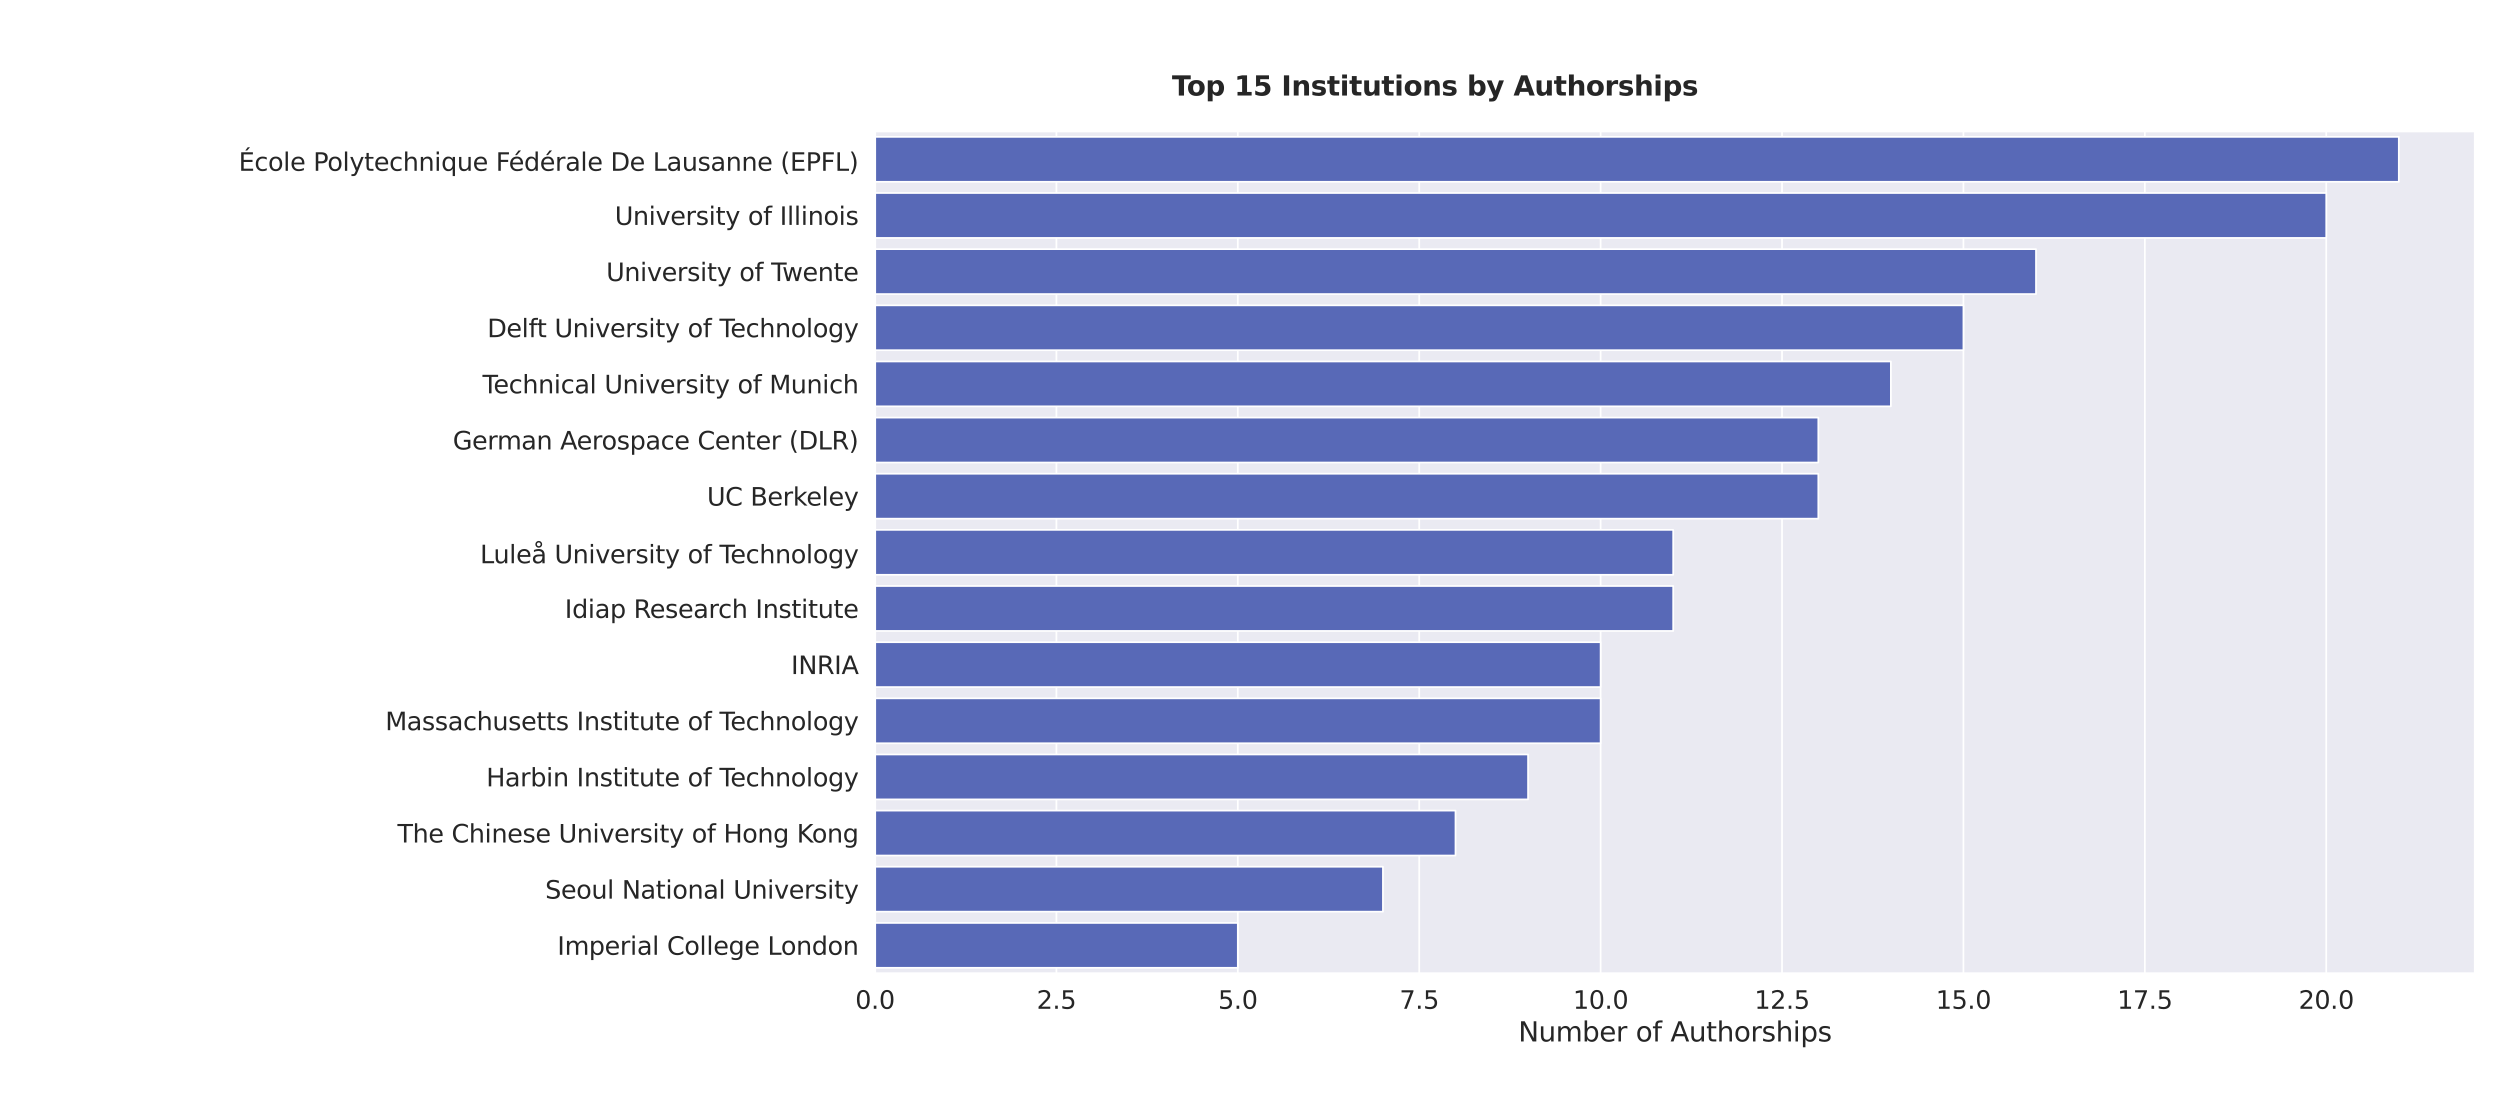 <?xml version="1.0" encoding="utf-8" standalone="no"?>
<!DOCTYPE svg PUBLIC "-//W3C//DTD SVG 1.1//EN"
  "http://www.w3.org/Graphics/SVG/1.1/DTD/svg11.dtd">
<svg xmlns:xlink="http://www.w3.org/1999/xlink" width="1440pt" height="630pt" viewBox="0 0 1440 630" xmlns="http://www.w3.org/2000/svg" version="1.1">
 <defs>
  <style type="text/css">*{stroke-linejoin: round; stroke-linecap: butt}</style>
 </defs>
 <g id="figure_1">
  <g id="patch_1">
   <path d="M 0 630 
L 1440 630 
L 1440 0 
L 0 0 
z
" style="fill: #ffffff"/>
  </g>
  <g id="axes_1">
   <g id="patch_2">
    <path d="M 504 560.7 
L 1425.6 560.7 
L 1425.6 75.6 
L 504 75.6 
z
" style="fill: #eaeaf2"/>
   </g>
   <g id="matplotlib.axis_1">
    <g id="xtick_1">
     <g id="line2d_1">
      <path d="M 504 560.7 
L 504 75.6 
" clip-path="url(#pcb05a54770)" style="fill: none; stroke: #ffffff; stroke-linecap: round"/>
     </g>
     <g id="text_1">
      <!-- 0.0 -->
      <g style="fill: #262626" transform="translate(492.629 581.066) scale(0.143 -0.143)">
       <defs>
        <path id="DejaVuSans-30" d="M 2034 4250 
Q 1547 4250 1301 3770 
Q 1056 3291 1056 2328 
Q 1056 1369 1301 889 
Q 1547 409 2034 409 
Q 2525 409 2770 889 
Q 3016 1369 3016 2328 
Q 3016 3291 2770 3770 
Q 2525 4250 2034 4250 
z
M 2034 4750 
Q 2819 4750 3233 4129 
Q 3647 3509 3647 2328 
Q 3647 1150 3233 529 
Q 2819 -91 2034 -91 
Q 1250 -91 836 529 
Q 422 1150 422 2328 
Q 422 3509 836 4129 
Q 1250 4750 2034 4750 
z
" transform="scale(0.016)"/>
        <path id="DejaVuSans-2e" d="M 684 794 
L 1344 794 
L 1344 0 
L 684 0 
L 684 794 
z
" transform="scale(0.016)"/>
       </defs>
       <use xlink:href="#DejaVuSans-30"/>
       <use xlink:href="#DejaVuSans-2e" x="63.623"/>
       <use xlink:href="#DejaVuSans-30" x="95.41"/>
      </g>
     </g>
    </g>
    <g id="xtick_2">
     <g id="line2d_2">
      <path d="M 608.49 560.7 
L 608.49 75.6 
" clip-path="url(#pcb05a54770)" style="fill: none; stroke: #ffffff; stroke-linecap: round"/>
     </g>
     <g id="text_2">
      <!-- 2.5 -->
      <g style="fill: #262626" transform="translate(597.119 581.066) scale(0.143 -0.143)">
       <defs>
        <path id="DejaVuSans-32" d="M 1228 531 
L 3431 531 
L 3431 0 
L 469 0 
L 469 531 
Q 828 903 1448 1529 
Q 2069 2156 2228 2338 
Q 2531 2678 2651 2914 
Q 2772 3150 2772 3378 
Q 2772 3750 2511 3984 
Q 2250 4219 1831 4219 
Q 1534 4219 1204 4116 
Q 875 4013 500 3803 
L 500 4441 
Q 881 4594 1212 4672 
Q 1544 4750 1819 4750 
Q 2544 4750 2975 4387 
Q 3406 4025 3406 3419 
Q 3406 3131 3298 2873 
Q 3191 2616 2906 2266 
Q 2828 2175 2409 1742 
Q 1991 1309 1228 531 
z
" transform="scale(0.016)"/>
        <path id="DejaVuSans-35" d="M 691 4666 
L 3169 4666 
L 3169 4134 
L 1269 4134 
L 1269 2991 
Q 1406 3038 1543 3061 
Q 1681 3084 1819 3084 
Q 2600 3084 3056 2656 
Q 3513 2228 3513 1497 
Q 3513 744 3044 326 
Q 2575 -91 1722 -91 
Q 1428 -91 1123 -41 
Q 819 9 494 109 
L 494 744 
Q 775 591 1075 516 
Q 1375 441 1709 441 
Q 2250 441 2565 725 
Q 2881 1009 2881 1497 
Q 2881 1984 2565 2268 
Q 2250 2553 1709 2553 
Q 1456 2553 1204 2497 
Q 953 2441 691 2322 
L 691 4666 
z
" transform="scale(0.016)"/>
       </defs>
       <use xlink:href="#DejaVuSans-32"/>
       <use xlink:href="#DejaVuSans-2e" x="63.623"/>
       <use xlink:href="#DejaVuSans-35" x="95.41"/>
      </g>
     </g>
    </g>
    <g id="xtick_3">
     <g id="line2d_3">
      <path d="M 712.98 560.7 
L 712.98 75.6 
" clip-path="url(#pcb05a54770)" style="fill: none; stroke: #ffffff; stroke-linecap: round"/>
     </g>
     <g id="text_3">
      <!-- 5.0 -->
      <g style="fill: #262626" transform="translate(701.609 581.066) scale(0.143 -0.143)">
       <use xlink:href="#DejaVuSans-35"/>
       <use xlink:href="#DejaVuSans-2e" x="63.623"/>
       <use xlink:href="#DejaVuSans-30" x="95.41"/>
      </g>
     </g>
    </g>
    <g id="xtick_4">
     <g id="line2d_4">
      <path d="M 817.469 560.7 
L 817.469 75.6 
" clip-path="url(#pcb05a54770)" style="fill: none; stroke: #ffffff; stroke-linecap: round"/>
     </g>
     <g id="text_4">
      <!-- 7.5 -->
      <g style="fill: #262626" transform="translate(806.099 581.066) scale(0.143 -0.143)">
       <defs>
        <path id="DejaVuSans-37" d="M 525 4666 
L 3525 4666 
L 3525 4397 
L 1831 0 
L 1172 0 
L 2766 4134 
L 525 4134 
L 525 4666 
z
" transform="scale(0.016)"/>
       </defs>
       <use xlink:href="#DejaVuSans-37"/>
       <use xlink:href="#DejaVuSans-2e" x="63.623"/>
       <use xlink:href="#DejaVuSans-35" x="95.41"/>
      </g>
     </g>
    </g>
    <g id="xtick_5">
     <g id="line2d_5">
      <path d="M 921.959 560.7 
L 921.959 75.6 
" clip-path="url(#pcb05a54770)" style="fill: none; stroke: #ffffff; stroke-linecap: round"/>
     </g>
     <g id="text_5">
      <!-- 10.0 -->
      <g style="fill: #262626" transform="translate(906.039 581.066) scale(0.143 -0.143)">
       <defs>
        <path id="DejaVuSans-31" d="M 794 531 
L 1825 531 
L 1825 4091 
L 703 3866 
L 703 4441 
L 1819 4666 
L 2450 4666 
L 2450 531 
L 3481 531 
L 3481 0 
L 794 0 
L 794 531 
z
" transform="scale(0.016)"/>
       </defs>
       <use xlink:href="#DejaVuSans-31"/>
       <use xlink:href="#DejaVuSans-30" x="63.623"/>
       <use xlink:href="#DejaVuSans-2e" x="127.246"/>
       <use xlink:href="#DejaVuSans-30" x="159.033"/>
      </g>
     </g>
    </g>
    <g id="xtick_6">
     <g id="line2d_6">
      <path d="M 1026.449 560.7 
L 1026.449 75.6 
" clip-path="url(#pcb05a54770)" style="fill: none; stroke: #ffffff; stroke-linecap: round"/>
     </g>
     <g id="text_6">
      <!-- 12.5 -->
      <g style="fill: #262626" transform="translate(1010.529 581.066) scale(0.143 -0.143)">
       <use xlink:href="#DejaVuSans-31"/>
       <use xlink:href="#DejaVuSans-32" x="63.623"/>
       <use xlink:href="#DejaVuSans-2e" x="127.246"/>
       <use xlink:href="#DejaVuSans-35" x="159.033"/>
      </g>
     </g>
    </g>
    <g id="xtick_7">
     <g id="line2d_7">
      <path d="M 1130.939 560.7 
L 1130.939 75.6 
" clip-path="url(#pcb05a54770)" style="fill: none; stroke: #ffffff; stroke-linecap: round"/>
     </g>
     <g id="text_7">
      <!-- 15.0 -->
      <g style="fill: #262626" transform="translate(1115.019 581.066) scale(0.143 -0.143)">
       <use xlink:href="#DejaVuSans-31"/>
       <use xlink:href="#DejaVuSans-35" x="63.623"/>
       <use xlink:href="#DejaVuSans-2e" x="127.246"/>
       <use xlink:href="#DejaVuSans-30" x="159.033"/>
      </g>
     </g>
    </g>
    <g id="xtick_8">
     <g id="line2d_8">
      <path d="M 1235.429 560.7 
L 1235.429 75.6 
" clip-path="url(#pcb05a54770)" style="fill: none; stroke: #ffffff; stroke-linecap: round"/>
     </g>
     <g id="text_8">
      <!-- 17.5 -->
      <g style="fill: #262626" transform="translate(1219.509 581.066) scale(0.143 -0.143)">
       <use xlink:href="#DejaVuSans-31"/>
       <use xlink:href="#DejaVuSans-37" x="63.623"/>
       <use xlink:href="#DejaVuSans-2e" x="127.246"/>
       <use xlink:href="#DejaVuSans-35" x="159.033"/>
      </g>
     </g>
    </g>
    <g id="xtick_9">
     <g id="line2d_9">
      <path d="M 1339.918 560.7 
L 1339.918 75.6 
" clip-path="url(#pcb05a54770)" style="fill: none; stroke: #ffffff; stroke-linecap: round"/>
     </g>
     <g id="text_9">
      <!-- 20.0 -->
      <g style="fill: #262626" transform="translate(1323.998 581.066) scale(0.143 -0.143)">
       <use xlink:href="#DejaVuSans-32"/>
       <use xlink:href="#DejaVuSans-30" x="63.623"/>
       <use xlink:href="#DejaVuSans-2e" x="127.246"/>
       <use xlink:href="#DejaVuSans-30" x="159.033"/>
      </g>
     </g>
    </g>
    <g id="text_10">
     <!-- Number of Authorships -->
     <g style="fill: #262626" transform="translate(874.542 599.893) scale(0.156 -0.156)">
      <defs>
       <path id="DejaVuSans-4e" d="M 628 4666 
L 1478 4666 
L 3547 763 
L 3547 4666 
L 4159 4666 
L 4159 0 
L 3309 0 
L 1241 3903 
L 1241 0 
L 628 0 
L 628 4666 
z
" transform="scale(0.016)"/>
       <path id="DejaVuSans-75" d="M 544 1381 
L 544 3500 
L 1119 3500 
L 1119 1403 
Q 1119 906 1312 657 
Q 1506 409 1894 409 
Q 2359 409 2629 706 
Q 2900 1003 2900 1516 
L 2900 3500 
L 3475 3500 
L 3475 0 
L 2900 0 
L 2900 538 
Q 2691 219 2414 64 
Q 2138 -91 1772 -91 
Q 1169 -91 856 284 
Q 544 659 544 1381 
z
M 1991 3584 
L 1991 3584 
z
" transform="scale(0.016)"/>
       <path id="DejaVuSans-6d" d="M 3328 2828 
Q 3544 3216 3844 3400 
Q 4144 3584 4550 3584 
Q 5097 3584 5394 3201 
Q 5691 2819 5691 2113 
L 5691 0 
L 5113 0 
L 5113 2094 
Q 5113 2597 4934 2840 
Q 4756 3084 4391 3084 
Q 3944 3084 3684 2787 
Q 3425 2491 3425 1978 
L 3425 0 
L 2847 0 
L 2847 2094 
Q 2847 2600 2669 2842 
Q 2491 3084 2119 3084 
Q 1678 3084 1418 2786 
Q 1159 2488 1159 1978 
L 1159 0 
L 581 0 
L 581 3500 
L 1159 3500 
L 1159 2956 
Q 1356 3278 1631 3431 
Q 1906 3584 2284 3584 
Q 2666 3584 2933 3390 
Q 3200 3197 3328 2828 
z
" transform="scale(0.016)"/>
       <path id="DejaVuSans-62" d="M 3116 1747 
Q 3116 2381 2855 2742 
Q 2594 3103 2138 3103 
Q 1681 3103 1420 2742 
Q 1159 2381 1159 1747 
Q 1159 1113 1420 752 
Q 1681 391 2138 391 
Q 2594 391 2855 752 
Q 3116 1113 3116 1747 
z
M 1159 2969 
Q 1341 3281 1617 3432 
Q 1894 3584 2278 3584 
Q 2916 3584 3314 3078 
Q 3713 2572 3713 1747 
Q 3713 922 3314 415 
Q 2916 -91 2278 -91 
Q 1894 -91 1617 61 
Q 1341 213 1159 525 
L 1159 0 
L 581 0 
L 581 4863 
L 1159 4863 
L 1159 2969 
z
" transform="scale(0.016)"/>
       <path id="DejaVuSans-65" d="M 3597 1894 
L 3597 1613 
L 953 1613 
Q 991 1019 1311 708 
Q 1631 397 2203 397 
Q 2534 397 2845 478 
Q 3156 559 3463 722 
L 3463 178 
Q 3153 47 2828 -22 
Q 2503 -91 2169 -91 
Q 1331 -91 842 396 
Q 353 884 353 1716 
Q 353 2575 817 3079 
Q 1281 3584 2069 3584 
Q 2775 3584 3186 3129 
Q 3597 2675 3597 1894 
z
M 3022 2063 
Q 3016 2534 2758 2815 
Q 2500 3097 2075 3097 
Q 1594 3097 1305 2825 
Q 1016 2553 972 2059 
L 3022 2063 
z
" transform="scale(0.016)"/>
       <path id="DejaVuSans-72" d="M 2631 2963 
Q 2534 3019 2420 3045 
Q 2306 3072 2169 3072 
Q 1681 3072 1420 2755 
Q 1159 2438 1159 1844 
L 1159 0 
L 581 0 
L 581 3500 
L 1159 3500 
L 1159 2956 
Q 1341 3275 1631 3429 
Q 1922 3584 2338 3584 
Q 2397 3584 2469 3576 
Q 2541 3569 2628 3553 
L 2631 2963 
z
" transform="scale(0.016)"/>
       <path id="DejaVuSans-20" transform="scale(0.016)"/>
       <path id="DejaVuSans-6f" d="M 1959 3097 
Q 1497 3097 1228 2736 
Q 959 2375 959 1747 
Q 959 1119 1226 758 
Q 1494 397 1959 397 
Q 2419 397 2687 759 
Q 2956 1122 2956 1747 
Q 2956 2369 2687 2733 
Q 2419 3097 1959 3097 
z
M 1959 3584 
Q 2709 3584 3137 3096 
Q 3566 2609 3566 1747 
Q 3566 888 3137 398 
Q 2709 -91 1959 -91 
Q 1206 -91 779 398 
Q 353 888 353 1747 
Q 353 2609 779 3096 
Q 1206 3584 1959 3584 
z
" transform="scale(0.016)"/>
       <path id="DejaVuSans-66" d="M 2375 4863 
L 2375 4384 
L 1825 4384 
Q 1516 4384 1395 4259 
Q 1275 4134 1275 3809 
L 1275 3500 
L 2222 3500 
L 2222 3053 
L 1275 3053 
L 1275 0 
L 697 0 
L 697 3053 
L 147 3053 
L 147 3500 
L 697 3500 
L 697 3744 
Q 697 4328 969 4595 
Q 1241 4863 1831 4863 
L 2375 4863 
z
" transform="scale(0.016)"/>
       <path id="DejaVuSans-41" d="M 2188 4044 
L 1331 1722 
L 3047 1722 
L 2188 4044 
z
M 1831 4666 
L 2547 4666 
L 4325 0 
L 3669 0 
L 3244 1197 
L 1141 1197 
L 716 0 
L 50 0 
L 1831 4666 
z
" transform="scale(0.016)"/>
       <path id="DejaVuSans-74" d="M 1172 4494 
L 1172 3500 
L 2356 3500 
L 2356 3053 
L 1172 3053 
L 1172 1153 
Q 1172 725 1289 603 
Q 1406 481 1766 481 
L 2356 481 
L 2356 0 
L 1766 0 
Q 1100 0 847 248 
Q 594 497 594 1153 
L 594 3053 
L 172 3053 
L 172 3500 
L 594 3500 
L 594 4494 
L 1172 4494 
z
" transform="scale(0.016)"/>
       <path id="DejaVuSans-68" d="M 3513 2113 
L 3513 0 
L 2938 0 
L 2938 2094 
Q 2938 2591 2744 2837 
Q 2550 3084 2163 3084 
Q 1697 3084 1428 2787 
Q 1159 2491 1159 1978 
L 1159 0 
L 581 0 
L 581 4863 
L 1159 4863 
L 1159 2956 
Q 1366 3272 1645 3428 
Q 1925 3584 2291 3584 
Q 2894 3584 3203 3211 
Q 3513 2838 3513 2113 
z
" transform="scale(0.016)"/>
       <path id="DejaVuSans-73" d="M 2834 3397 
L 2834 2853 
Q 2591 2978 2328 3040 
Q 2066 3103 1784 3103 
Q 1356 3103 1142 2972 
Q 928 2841 928 2578 
Q 928 2378 1081 2264 
Q 1234 2150 1697 2047 
L 1894 2003 
Q 2506 1872 2764 1633 
Q 3022 1394 3022 966 
Q 3022 478 2636 193 
Q 2250 -91 1575 -91 
Q 1294 -91 989 -36 
Q 684 19 347 128 
L 347 722 
Q 666 556 975 473 
Q 1284 391 1588 391 
Q 1994 391 2212 530 
Q 2431 669 2431 922 
Q 2431 1156 2273 1281 
Q 2116 1406 1581 1522 
L 1381 1569 
Q 847 1681 609 1914 
Q 372 2147 372 2553 
Q 372 3047 722 3315 
Q 1072 3584 1716 3584 
Q 2034 3584 2315 3537 
Q 2597 3491 2834 3397 
z
" transform="scale(0.016)"/>
       <path id="DejaVuSans-69" d="M 603 3500 
L 1178 3500 
L 1178 0 
L 603 0 
L 603 3500 
z
M 603 4863 
L 1178 4863 
L 1178 4134 
L 603 4134 
L 603 4863 
z
" transform="scale(0.016)"/>
       <path id="DejaVuSans-70" d="M 1159 525 
L 1159 -1331 
L 581 -1331 
L 581 3500 
L 1159 3500 
L 1159 2969 
Q 1341 3281 1617 3432 
Q 1894 3584 2278 3584 
Q 2916 3584 3314 3078 
Q 3713 2572 3713 1747 
Q 3713 922 3314 415 
Q 2916 -91 2278 -91 
Q 1894 -91 1617 61 
Q 1341 213 1159 525 
z
M 3116 1747 
Q 3116 2381 2855 2742 
Q 2594 3103 2138 3103 
Q 1681 3103 1420 2742 
Q 1159 2381 1159 1747 
Q 1159 1113 1420 752 
Q 1681 391 2138 391 
Q 2594 391 2855 752 
Q 3116 1113 3116 1747 
z
" transform="scale(0.016)"/>
      </defs>
      <use xlink:href="#DejaVuSans-4e"/>
      <use xlink:href="#DejaVuSans-75" x="74.805"/>
      <use xlink:href="#DejaVuSans-6d" x="138.184"/>
      <use xlink:href="#DejaVuSans-62" x="235.596"/>
      <use xlink:href="#DejaVuSans-65" x="299.072"/>
      <use xlink:href="#DejaVuSans-72" x="360.596"/>
      <use xlink:href="#DejaVuSans-20" x="401.709"/>
      <use xlink:href="#DejaVuSans-6f" x="433.496"/>
      <use xlink:href="#DejaVuSans-66" x="494.678"/>
      <use xlink:href="#DejaVuSans-20" x="529.883"/>
      <use xlink:href="#DejaVuSans-41" x="561.67"/>
      <use xlink:href="#DejaVuSans-75" x="630.078"/>
      <use xlink:href="#DejaVuSans-74" x="693.457"/>
      <use xlink:href="#DejaVuSans-68" x="732.666"/>
      <use xlink:href="#DejaVuSans-6f" x="796.045"/>
      <use xlink:href="#DejaVuSans-72" x="857.227"/>
      <use xlink:href="#DejaVuSans-73" x="898.34"/>
      <use xlink:href="#DejaVuSans-68" x="950.439"/>
      <use xlink:href="#DejaVuSans-69" x="1013.818"/>
      <use xlink:href="#DejaVuSans-70" x="1041.602"/>
      <use xlink:href="#DejaVuSans-73" x="1105.078"/>
     </g>
    </g>
   </g>
   <g id="matplotlib.axis_2">
    <g id="ytick_1">
     <g id="text_11">
      <!-- École Polytechnique Fédérale De Lausanne (EPFL) -->
      <g style="fill: #262626" transform="translate(137.483 98.385) scale(0.143 -0.143)">
       <defs>
        <path id="DejaVuSans-c9" d="M 628 4666 
L 3578 4666 
L 3578 4134 
L 1259 4134 
L 1259 2753 
L 3481 2753 
L 3481 2222 
L 1259 2222 
L 1259 531 
L 3634 531 
L 3634 0 
L 628 0 
L 628 4666 
z
M 2268 5921 
L 2846 5921 
L 2134 5096 
L 1655 5096 
L 2268 5921 
z
" transform="scale(0.016)"/>
        <path id="DejaVuSans-63" d="M 3122 3366 
L 3122 2828 
Q 2878 2963 2633 3030 
Q 2388 3097 2138 3097 
Q 1578 3097 1268 2742 
Q 959 2388 959 1747 
Q 959 1106 1268 751 
Q 1578 397 2138 397 
Q 2388 397 2633 464 
Q 2878 531 3122 666 
L 3122 134 
Q 2881 22 2623 -34 
Q 2366 -91 2075 -91 
Q 1284 -91 818 406 
Q 353 903 353 1747 
Q 353 2603 823 3093 
Q 1294 3584 2113 3584 
Q 2378 3584 2631 3529 
Q 2884 3475 3122 3366 
z
" transform="scale(0.016)"/>
        <path id="DejaVuSans-6c" d="M 603 4863 
L 1178 4863 
L 1178 0 
L 603 0 
L 603 4863 
z
" transform="scale(0.016)"/>
        <path id="DejaVuSans-50" d="M 1259 4147 
L 1259 2394 
L 2053 2394 
Q 2494 2394 2734 2622 
Q 2975 2850 2975 3272 
Q 2975 3691 2734 3919 
Q 2494 4147 2053 4147 
L 1259 4147 
z
M 628 4666 
L 2053 4666 
Q 2838 4666 3239 4311 
Q 3641 3956 3641 3272 
Q 3641 2581 3239 2228 
Q 2838 1875 2053 1875 
L 1259 1875 
L 1259 0 
L 628 0 
L 628 4666 
z
" transform="scale(0.016)"/>
        <path id="DejaVuSans-79" d="M 2059 -325 
Q 1816 -950 1584 -1140 
Q 1353 -1331 966 -1331 
L 506 -1331 
L 506 -850 
L 844 -850 
Q 1081 -850 1212 -737 
Q 1344 -625 1503 -206 
L 1606 56 
L 191 3500 
L 800 3500 
L 1894 763 
L 2988 3500 
L 3597 3500 
L 2059 -325 
z
" transform="scale(0.016)"/>
        <path id="DejaVuSans-6e" d="M 3513 2113 
L 3513 0 
L 2938 0 
L 2938 2094 
Q 2938 2591 2744 2837 
Q 2550 3084 2163 3084 
Q 1697 3084 1428 2787 
Q 1159 2491 1159 1978 
L 1159 0 
L 581 0 
L 581 3500 
L 1159 3500 
L 1159 2956 
Q 1366 3272 1645 3428 
Q 1925 3584 2291 3584 
Q 2894 3584 3203 3211 
Q 3513 2838 3513 2113 
z
" transform="scale(0.016)"/>
        <path id="DejaVuSans-71" d="M 947 1747 
Q 947 1113 1208 752 
Q 1469 391 1925 391 
Q 2381 391 2643 752 
Q 2906 1113 2906 1747 
Q 2906 2381 2643 2742 
Q 2381 3103 1925 3103 
Q 1469 3103 1208 2742 
Q 947 2381 947 1747 
z
M 2906 525 
Q 2725 213 2448 61 
Q 2172 -91 1784 -91 
Q 1150 -91 751 415 
Q 353 922 353 1747 
Q 353 2572 751 3078 
Q 1150 3584 1784 3584 
Q 2172 3584 2448 3432 
Q 2725 3281 2906 2969 
L 2906 3500 
L 3481 3500 
L 3481 -1331 
L 2906 -1331 
L 2906 525 
z
" transform="scale(0.016)"/>
        <path id="DejaVuSans-46" d="M 628 4666 
L 3309 4666 
L 3309 4134 
L 1259 4134 
L 1259 2759 
L 3109 2759 
L 3109 2228 
L 1259 2228 
L 1259 0 
L 628 0 
L 628 4666 
z
" transform="scale(0.016)"/>
        <path id="DejaVuSans-e9" d="M 3597 1894 
L 3597 1613 
L 953 1613 
Q 991 1019 1311 708 
Q 1631 397 2203 397 
Q 2534 397 2845 478 
Q 3156 559 3463 722 
L 3463 178 
Q 3153 47 2828 -22 
Q 2503 -91 2169 -91 
Q 1331 -91 842 396 
Q 353 884 353 1716 
Q 353 2575 817 3079 
Q 1281 3584 2069 3584 
Q 2775 3584 3186 3129 
Q 3597 2675 3597 1894 
z
M 3022 2063 
Q 3016 2534 2758 2815 
Q 2500 3097 2075 3097 
Q 1594 3097 1305 2825 
Q 1016 2553 972 2059 
L 3022 2063 
z
M 2466 5119 
L 3088 5119 
L 2070 3944 
L 1591 3944 
L 2466 5119 
z
" transform="scale(0.016)"/>
        <path id="DejaVuSans-64" d="M 2906 2969 
L 2906 4863 
L 3481 4863 
L 3481 0 
L 2906 0 
L 2906 525 
Q 2725 213 2448 61 
Q 2172 -91 1784 -91 
Q 1150 -91 751 415 
Q 353 922 353 1747 
Q 353 2572 751 3078 
Q 1150 3584 1784 3584 
Q 2172 3584 2448 3432 
Q 2725 3281 2906 2969 
z
M 947 1747 
Q 947 1113 1208 752 
Q 1469 391 1925 391 
Q 2381 391 2643 752 
Q 2906 1113 2906 1747 
Q 2906 2381 2643 2742 
Q 2381 3103 1925 3103 
Q 1469 3103 1208 2742 
Q 947 2381 947 1747 
z
" transform="scale(0.016)"/>
        <path id="DejaVuSans-61" d="M 2194 1759 
Q 1497 1759 1228 1600 
Q 959 1441 959 1056 
Q 959 750 1161 570 
Q 1363 391 1709 391 
Q 2188 391 2477 730 
Q 2766 1069 2766 1631 
L 2766 1759 
L 2194 1759 
z
M 3341 1997 
L 3341 0 
L 2766 0 
L 2766 531 
Q 2569 213 2275 61 
Q 1981 -91 1556 -91 
Q 1019 -91 701 211 
Q 384 513 384 1019 
Q 384 1609 779 1909 
Q 1175 2209 1959 2209 
L 2766 2209 
L 2766 2266 
Q 2766 2663 2505 2880 
Q 2244 3097 1772 3097 
Q 1472 3097 1187 3025 
Q 903 2953 641 2809 
L 641 3341 
Q 956 3463 1253 3523 
Q 1550 3584 1831 3584 
Q 2591 3584 2966 3190 
Q 3341 2797 3341 1997 
z
" transform="scale(0.016)"/>
        <path id="DejaVuSans-44" d="M 1259 4147 
L 1259 519 
L 2022 519 
Q 2988 519 3436 956 
Q 3884 1394 3884 2338 
Q 3884 3275 3436 3711 
Q 2988 4147 2022 4147 
L 1259 4147 
z
M 628 4666 
L 1925 4666 
Q 3281 4666 3915 4102 
Q 4550 3538 4550 2338 
Q 4550 1131 3912 565 
Q 3275 0 1925 0 
L 628 0 
L 628 4666 
z
" transform="scale(0.016)"/>
        <path id="DejaVuSans-4c" d="M 628 4666 
L 1259 4666 
L 1259 531 
L 3531 531 
L 3531 0 
L 628 0 
L 628 4666 
z
" transform="scale(0.016)"/>
        <path id="DejaVuSans-28" d="M 1984 4856 
Q 1566 4138 1362 3434 
Q 1159 2731 1159 2009 
Q 1159 1288 1364 580 
Q 1569 -128 1984 -844 
L 1484 -844 
Q 1016 -109 783 600 
Q 550 1309 550 2009 
Q 550 2706 781 3412 
Q 1013 4119 1484 4856 
L 1984 4856 
z
" transform="scale(0.016)"/>
        <path id="DejaVuSans-45" d="M 628 4666 
L 3578 4666 
L 3578 4134 
L 1259 4134 
L 1259 2753 
L 3481 2753 
L 3481 2222 
L 1259 2222 
L 1259 531 
L 3634 531 
L 3634 0 
L 628 0 
L 628 4666 
z
" transform="scale(0.016)"/>
        <path id="DejaVuSans-29" d="M 513 4856 
L 1013 4856 
Q 1481 4119 1714 3412 
Q 1947 2706 1947 2009 
Q 1947 1309 1714 600 
Q 1481 -109 1013 -844 
L 513 -844 
Q 928 -128 1133 580 
Q 1338 1288 1338 2009 
Q 1338 2731 1133 3434 
Q 928 4138 513 4856 
z
" transform="scale(0.016)"/>
       </defs>
       <use xlink:href="#DejaVuSans-c9"/>
       <use xlink:href="#DejaVuSans-63" x="63.184"/>
       <use xlink:href="#DejaVuSans-6f" x="118.164"/>
       <use xlink:href="#DejaVuSans-6c" x="179.346"/>
       <use xlink:href="#DejaVuSans-65" x="207.129"/>
       <use xlink:href="#DejaVuSans-20" x="268.652"/>
       <use xlink:href="#DejaVuSans-50" x="300.439"/>
       <use xlink:href="#DejaVuSans-6f" x="357.117"/>
       <use xlink:href="#DejaVuSans-6c" x="418.299"/>
       <use xlink:href="#DejaVuSans-79" x="446.082"/>
       <use xlink:href="#DejaVuSans-74" x="505.262"/>
       <use xlink:href="#DejaVuSans-65" x="544.471"/>
       <use xlink:href="#DejaVuSans-63" x="605.994"/>
       <use xlink:href="#DejaVuSans-68" x="660.975"/>
       <use xlink:href="#DejaVuSans-6e" x="724.354"/>
       <use xlink:href="#DejaVuSans-69" x="787.732"/>
       <use xlink:href="#DejaVuSans-71" x="815.516"/>
       <use xlink:href="#DejaVuSans-75" x="878.992"/>
       <use xlink:href="#DejaVuSans-65" x="942.371"/>
       <use xlink:href="#DejaVuSans-20" x="1003.895"/>
       <use xlink:href="#DejaVuSans-46" x="1035.682"/>
       <use xlink:href="#DejaVuSans-e9" x="1087.701"/>
       <use xlink:href="#DejaVuSans-64" x="1149.225"/>
       <use xlink:href="#DejaVuSans-e9" x="1212.701"/>
       <use xlink:href="#DejaVuSans-72" x="1274.225"/>
       <use xlink:href="#DejaVuSans-61" x="1315.338"/>
       <use xlink:href="#DejaVuSans-6c" x="1376.617"/>
       <use xlink:href="#DejaVuSans-65" x="1404.4"/>
       <use xlink:href="#DejaVuSans-20" x="1465.924"/>
       <use xlink:href="#DejaVuSans-44" x="1497.711"/>
       <use xlink:href="#DejaVuSans-65" x="1574.713"/>
       <use xlink:href="#DejaVuSans-20" x="1636.236"/>
       <use xlink:href="#DejaVuSans-4c" x="1668.023"/>
       <use xlink:href="#DejaVuSans-61" x="1723.736"/>
       <use xlink:href="#DejaVuSans-75" x="1785.016"/>
       <use xlink:href="#DejaVuSans-73" x="1848.395"/>
       <use xlink:href="#DejaVuSans-61" x="1900.494"/>
       <use xlink:href="#DejaVuSans-6e" x="1961.773"/>
       <use xlink:href="#DejaVuSans-6e" x="2025.152"/>
       <use xlink:href="#DejaVuSans-65" x="2088.531"/>
       <use xlink:href="#DejaVuSans-20" x="2150.055"/>
       <use xlink:href="#DejaVuSans-28" x="2181.842"/>
       <use xlink:href="#DejaVuSans-45" x="2220.855"/>
       <use xlink:href="#DejaVuSans-50" x="2284.039"/>
       <use xlink:href="#DejaVuSans-46" x="2344.342"/>
       <use xlink:href="#DejaVuSans-4c" x="2401.861"/>
       <use xlink:href="#DejaVuSans-29" x="2457.574"/>
      </g>
     </g>
    </g>
    <g id="ytick_2">
     <g id="text_12">
      <!-- University of Illinois -->
      <g style="fill: #262626" transform="translate(354.121 129.543) scale(0.143 -0.143)">
       <defs>
        <path id="DejaVuSans-55" d="M 556 4666 
L 1191 4666 
L 1191 1831 
Q 1191 1081 1462 751 
Q 1734 422 2344 422 
Q 2950 422 3222 751 
Q 3494 1081 3494 1831 
L 3494 4666 
L 4128 4666 
L 4128 1753 
Q 4128 841 3676 375 
Q 3225 -91 2344 -91 
Q 1459 -91 1007 375 
Q 556 841 556 1753 
L 556 4666 
z
" transform="scale(0.016)"/>
        <path id="DejaVuSans-76" d="M 191 3500 
L 800 3500 
L 1894 563 
L 2988 3500 
L 3597 3500 
L 2284 0 
L 1503 0 
L 191 3500 
z
" transform="scale(0.016)"/>
        <path id="DejaVuSans-49" d="M 628 4666 
L 1259 4666 
L 1259 0 
L 628 0 
L 628 4666 
z
" transform="scale(0.016)"/>
       </defs>
       <use xlink:href="#DejaVuSans-55"/>
       <use xlink:href="#DejaVuSans-6e" x="73.193"/>
       <use xlink:href="#DejaVuSans-69" x="136.572"/>
       <use xlink:href="#DejaVuSans-76" x="164.355"/>
       <use xlink:href="#DejaVuSans-65" x="223.535"/>
       <use xlink:href="#DejaVuSans-72" x="285.059"/>
       <use xlink:href="#DejaVuSans-73" x="326.172"/>
       <use xlink:href="#DejaVuSans-69" x="378.271"/>
       <use xlink:href="#DejaVuSans-74" x="406.055"/>
       <use xlink:href="#DejaVuSans-79" x="445.264"/>
       <use xlink:href="#DejaVuSans-20" x="504.443"/>
       <use xlink:href="#DejaVuSans-6f" x="536.23"/>
       <use xlink:href="#DejaVuSans-66" x="597.412"/>
       <use xlink:href="#DejaVuSans-20" x="632.617"/>
       <use xlink:href="#DejaVuSans-49" x="664.404"/>
       <use xlink:href="#DejaVuSans-6c" x="693.896"/>
       <use xlink:href="#DejaVuSans-6c" x="721.68"/>
       <use xlink:href="#DejaVuSans-69" x="749.463"/>
       <use xlink:href="#DejaVuSans-6e" x="777.246"/>
       <use xlink:href="#DejaVuSans-6f" x="840.625"/>
       <use xlink:href="#DejaVuSans-69" x="901.807"/>
       <use xlink:href="#DejaVuSans-73" x="929.59"/>
      </g>
     </g>
    </g>
    <g id="ytick_3">
     <g id="text_13">
      <!-- University of Twente -->
      <g style="fill: #262626" transform="translate(349.156 161.883) scale(0.143 -0.143)">
       <defs>
        <path id="DejaVuSans-54" d="M -19 4666 
L 3928 4666 
L 3928 4134 
L 2272 4134 
L 2272 0 
L 1638 0 
L 1638 4134 
L -19 4134 
L -19 4666 
z
" transform="scale(0.016)"/>
        <path id="DejaVuSans-77" d="M 269 3500 
L 844 3500 
L 1563 769 
L 2278 3500 
L 2956 3500 
L 3675 769 
L 4391 3500 
L 4966 3500 
L 4050 0 
L 3372 0 
L 2619 2869 
L 1863 0 
L 1184 0 
L 269 3500 
z
" transform="scale(0.016)"/>
       </defs>
       <use xlink:href="#DejaVuSans-55"/>
       <use xlink:href="#DejaVuSans-6e" x="73.193"/>
       <use xlink:href="#DejaVuSans-69" x="136.572"/>
       <use xlink:href="#DejaVuSans-76" x="164.355"/>
       <use xlink:href="#DejaVuSans-65" x="223.535"/>
       <use xlink:href="#DejaVuSans-72" x="285.059"/>
       <use xlink:href="#DejaVuSans-73" x="326.172"/>
       <use xlink:href="#DejaVuSans-69" x="378.271"/>
       <use xlink:href="#DejaVuSans-74" x="406.055"/>
       <use xlink:href="#DejaVuSans-79" x="445.264"/>
       <use xlink:href="#DejaVuSans-20" x="504.443"/>
       <use xlink:href="#DejaVuSans-6f" x="536.23"/>
       <use xlink:href="#DejaVuSans-66" x="597.412"/>
       <use xlink:href="#DejaVuSans-20" x="632.617"/>
       <use xlink:href="#DejaVuSans-54" x="664.404"/>
       <use xlink:href="#DejaVuSans-77" x="708.988"/>
       <use xlink:href="#DejaVuSans-65" x="790.775"/>
       <use xlink:href="#DejaVuSans-6e" x="852.299"/>
       <use xlink:href="#DejaVuSans-74" x="915.678"/>
       <use xlink:href="#DejaVuSans-65" x="954.887"/>
      </g>
     </g>
    </g>
    <g id="ytick_4">
     <g id="text_14">
      <!-- Delft University of Technology -->
      <g style="fill: #262626" transform="translate(280.67 194.223) scale(0.143 -0.143)">
       <defs>
        <path id="DejaVuSans-67" d="M 2906 1791 
Q 2906 2416 2648 2759 
Q 2391 3103 1925 3103 
Q 1463 3103 1205 2759 
Q 947 2416 947 1791 
Q 947 1169 1205 825 
Q 1463 481 1925 481 
Q 2391 481 2648 825 
Q 2906 1169 2906 1791 
z
M 3481 434 
Q 3481 -459 3084 -895 
Q 2688 -1331 1869 -1331 
Q 1566 -1331 1297 -1286 
Q 1028 -1241 775 -1147 
L 775 -588 
Q 1028 -725 1275 -790 
Q 1522 -856 1778 -856 
Q 2344 -856 2625 -561 
Q 2906 -266 2906 331 
L 2906 616 
Q 2728 306 2450 153 
Q 2172 0 1784 0 
Q 1141 0 747 490 
Q 353 981 353 1791 
Q 353 2603 747 3093 
Q 1141 3584 1784 3584 
Q 2172 3584 2450 3431 
Q 2728 3278 2906 2969 
L 2906 3500 
L 3481 3500 
L 3481 434 
z
" transform="scale(0.016)"/>
       </defs>
       <use xlink:href="#DejaVuSans-44"/>
       <use xlink:href="#DejaVuSans-65" x="77.002"/>
       <use xlink:href="#DejaVuSans-6c" x="138.525"/>
       <use xlink:href="#DejaVuSans-66" x="166.309"/>
       <use xlink:href="#DejaVuSans-74" x="199.764"/>
       <use xlink:href="#DejaVuSans-20" x="238.973"/>
       <use xlink:href="#DejaVuSans-55" x="270.76"/>
       <use xlink:href="#DejaVuSans-6e" x="343.953"/>
       <use xlink:href="#DejaVuSans-69" x="407.332"/>
       <use xlink:href="#DejaVuSans-76" x="435.115"/>
       <use xlink:href="#DejaVuSans-65" x="494.295"/>
       <use xlink:href="#DejaVuSans-72" x="555.818"/>
       <use xlink:href="#DejaVuSans-73" x="596.932"/>
       <use xlink:href="#DejaVuSans-69" x="649.031"/>
       <use xlink:href="#DejaVuSans-74" x="676.814"/>
       <use xlink:href="#DejaVuSans-79" x="716.023"/>
       <use xlink:href="#DejaVuSans-20" x="775.203"/>
       <use xlink:href="#DejaVuSans-6f" x="806.99"/>
       <use xlink:href="#DejaVuSans-66" x="868.172"/>
       <use xlink:href="#DejaVuSans-20" x="903.377"/>
       <use xlink:href="#DejaVuSans-54" x="935.164"/>
       <use xlink:href="#DejaVuSans-65" x="979.248"/>
       <use xlink:href="#DejaVuSans-63" x="1040.771"/>
       <use xlink:href="#DejaVuSans-68" x="1095.752"/>
       <use xlink:href="#DejaVuSans-6e" x="1159.131"/>
       <use xlink:href="#DejaVuSans-6f" x="1222.51"/>
       <use xlink:href="#DejaVuSans-6c" x="1283.691"/>
       <use xlink:href="#DejaVuSans-6f" x="1311.475"/>
       <use xlink:href="#DejaVuSans-67" x="1372.656"/>
       <use xlink:href="#DejaVuSans-79" x="1436.133"/>
      </g>
     </g>
    </g>
    <g id="ytick_5">
     <g id="text_15">
      <!-- Technical University of Munich -->
      <g style="fill: #262626" transform="translate(277.924 226.563) scale(0.143 -0.143)">
       <defs>
        <path id="DejaVuSans-4d" d="M 628 4666 
L 1569 4666 
L 2759 1491 
L 3956 4666 
L 4897 4666 
L 4897 0 
L 4281 0 
L 4281 4097 
L 3078 897 
L 2444 897 
L 1241 4097 
L 1241 0 
L 628 0 
L 628 4666 
z
" transform="scale(0.016)"/>
       </defs>
       <use xlink:href="#DejaVuSans-54"/>
       <use xlink:href="#DejaVuSans-65" x="44.084"/>
       <use xlink:href="#DejaVuSans-63" x="105.607"/>
       <use xlink:href="#DejaVuSans-68" x="160.588"/>
       <use xlink:href="#DejaVuSans-6e" x="223.967"/>
       <use xlink:href="#DejaVuSans-69" x="287.346"/>
       <use xlink:href="#DejaVuSans-63" x="315.129"/>
       <use xlink:href="#DejaVuSans-61" x="370.109"/>
       <use xlink:href="#DejaVuSans-6c" x="431.389"/>
       <use xlink:href="#DejaVuSans-20" x="459.172"/>
       <use xlink:href="#DejaVuSans-55" x="490.959"/>
       <use xlink:href="#DejaVuSans-6e" x="564.152"/>
       <use xlink:href="#DejaVuSans-69" x="627.531"/>
       <use xlink:href="#DejaVuSans-76" x="655.314"/>
       <use xlink:href="#DejaVuSans-65" x="714.494"/>
       <use xlink:href="#DejaVuSans-72" x="776.018"/>
       <use xlink:href="#DejaVuSans-73" x="817.131"/>
       <use xlink:href="#DejaVuSans-69" x="869.23"/>
       <use xlink:href="#DejaVuSans-74" x="897.014"/>
       <use xlink:href="#DejaVuSans-79" x="936.223"/>
       <use xlink:href="#DejaVuSans-20" x="995.402"/>
       <use xlink:href="#DejaVuSans-6f" x="1027.189"/>
       <use xlink:href="#DejaVuSans-66" x="1088.371"/>
       <use xlink:href="#DejaVuSans-20" x="1123.576"/>
       <use xlink:href="#DejaVuSans-4d" x="1155.363"/>
       <use xlink:href="#DejaVuSans-75" x="1241.643"/>
       <use xlink:href="#DejaVuSans-6e" x="1305.021"/>
       <use xlink:href="#DejaVuSans-69" x="1368.4"/>
       <use xlink:href="#DejaVuSans-63" x="1396.184"/>
       <use xlink:href="#DejaVuSans-68" x="1451.164"/>
      </g>
     </g>
    </g>
    <g id="ytick_6">
     <g id="text_16">
      <!-- German Aerospace Center (DLR) -->
      <g style="fill: #262626" transform="translate(260.809 258.903) scale(0.143 -0.143)">
       <defs>
        <path id="DejaVuSans-47" d="M 3809 666 
L 3809 1919 
L 2778 1919 
L 2778 2438 
L 4434 2438 
L 4434 434 
Q 4069 175 3628 42 
Q 3188 -91 2688 -91 
Q 1594 -91 976 548 
Q 359 1188 359 2328 
Q 359 3472 976 4111 
Q 1594 4750 2688 4750 
Q 3144 4750 3555 4637 
Q 3966 4525 4313 4306 
L 4313 3634 
Q 3963 3931 3569 4081 
Q 3175 4231 2741 4231 
Q 1884 4231 1454 3753 
Q 1025 3275 1025 2328 
Q 1025 1384 1454 906 
Q 1884 428 2741 428 
Q 3075 428 3337 486 
Q 3600 544 3809 666 
z
" transform="scale(0.016)"/>
        <path id="DejaVuSans-43" d="M 4122 4306 
L 4122 3641 
Q 3803 3938 3442 4084 
Q 3081 4231 2675 4231 
Q 1875 4231 1450 3742 
Q 1025 3253 1025 2328 
Q 1025 1406 1450 917 
Q 1875 428 2675 428 
Q 3081 428 3442 575 
Q 3803 722 4122 1019 
L 4122 359 
Q 3791 134 3420 21 
Q 3050 -91 2638 -91 
Q 1578 -91 968 557 
Q 359 1206 359 2328 
Q 359 3453 968 4101 
Q 1578 4750 2638 4750 
Q 3056 4750 3426 4639 
Q 3797 4528 4122 4306 
z
" transform="scale(0.016)"/>
        <path id="DejaVuSans-52" d="M 2841 2188 
Q 3044 2119 3236 1894 
Q 3428 1669 3622 1275 
L 4263 0 
L 3584 0 
L 2988 1197 
Q 2756 1666 2539 1819 
Q 2322 1972 1947 1972 
L 1259 1972 
L 1259 0 
L 628 0 
L 628 4666 
L 2053 4666 
Q 2853 4666 3247 4331 
Q 3641 3997 3641 3322 
Q 3641 2881 3436 2590 
Q 3231 2300 2841 2188 
z
M 1259 4147 
L 1259 2491 
L 2053 2491 
Q 2509 2491 2742 2702 
Q 2975 2913 2975 3322 
Q 2975 3731 2742 3939 
Q 2509 4147 2053 4147 
L 1259 4147 
z
" transform="scale(0.016)"/>
       </defs>
       <use xlink:href="#DejaVuSans-47"/>
       <use xlink:href="#DejaVuSans-65" x="77.49"/>
       <use xlink:href="#DejaVuSans-72" x="139.014"/>
       <use xlink:href="#DejaVuSans-6d" x="178.377"/>
       <use xlink:href="#DejaVuSans-61" x="275.789"/>
       <use xlink:href="#DejaVuSans-6e" x="337.068"/>
       <use xlink:href="#DejaVuSans-20" x="400.447"/>
       <use xlink:href="#DejaVuSans-41" x="432.234"/>
       <use xlink:href="#DejaVuSans-65" x="498.893"/>
       <use xlink:href="#DejaVuSans-72" x="560.416"/>
       <use xlink:href="#DejaVuSans-6f" x="599.279"/>
       <use xlink:href="#DejaVuSans-73" x="660.461"/>
       <use xlink:href="#DejaVuSans-70" x="712.561"/>
       <use xlink:href="#DejaVuSans-61" x="776.037"/>
       <use xlink:href="#DejaVuSans-63" x="837.316"/>
       <use xlink:href="#DejaVuSans-65" x="892.297"/>
       <use xlink:href="#DejaVuSans-20" x="953.82"/>
       <use xlink:href="#DejaVuSans-43" x="985.607"/>
       <use xlink:href="#DejaVuSans-65" x="1055.432"/>
       <use xlink:href="#DejaVuSans-6e" x="1116.955"/>
       <use xlink:href="#DejaVuSans-74" x="1180.334"/>
       <use xlink:href="#DejaVuSans-65" x="1219.543"/>
       <use xlink:href="#DejaVuSans-72" x="1281.066"/>
       <use xlink:href="#DejaVuSans-20" x="1322.18"/>
       <use xlink:href="#DejaVuSans-28" x="1353.967"/>
       <use xlink:href="#DejaVuSans-44" x="1392.98"/>
       <use xlink:href="#DejaVuSans-4c" x="1469.982"/>
       <use xlink:href="#DejaVuSans-52" x="1525.695"/>
       <use xlink:href="#DejaVuSans-29" x="1595.178"/>
      </g>
     </g>
    </g>
    <g id="ytick_7">
     <g id="text_17">
      <!-- UC Berkeley -->
      <g style="fill: #262626" transform="translate(407.219 291.243) scale(0.143 -0.143)">
       <defs>
        <path id="DejaVuSans-42" d="M 1259 2228 
L 1259 519 
L 2272 519 
Q 2781 519 3026 730 
Q 3272 941 3272 1375 
Q 3272 1813 3026 2020 
Q 2781 2228 2272 2228 
L 1259 2228 
z
M 1259 4147 
L 1259 2741 
L 2194 2741 
Q 2656 2741 2882 2914 
Q 3109 3088 3109 3444 
Q 3109 3797 2882 3972 
Q 2656 4147 2194 4147 
L 1259 4147 
z
M 628 4666 
L 2241 4666 
Q 2963 4666 3353 4366 
Q 3744 4066 3744 3513 
Q 3744 3084 3544 2831 
Q 3344 2578 2956 2516 
Q 3422 2416 3680 2098 
Q 3938 1781 3938 1306 
Q 3938 681 3513 340 
Q 3088 0 2303 0 
L 628 0 
L 628 4666 
z
" transform="scale(0.016)"/>
        <path id="DejaVuSans-6b" d="M 581 4863 
L 1159 4863 
L 1159 1991 
L 2875 3500 
L 3609 3500 
L 1753 1863 
L 3688 0 
L 2938 0 
L 1159 1709 
L 1159 0 
L 581 0 
L 581 4863 
z
" transform="scale(0.016)"/>
       </defs>
       <use xlink:href="#DejaVuSans-55"/>
       <use xlink:href="#DejaVuSans-43" x="73.193"/>
       <use xlink:href="#DejaVuSans-20" x="143.018"/>
       <use xlink:href="#DejaVuSans-42" x="174.805"/>
       <use xlink:href="#DejaVuSans-65" x="243.408"/>
       <use xlink:href="#DejaVuSans-72" x="304.932"/>
       <use xlink:href="#DejaVuSans-6b" x="346.045"/>
       <use xlink:href="#DejaVuSans-65" x="400.33"/>
       <use xlink:href="#DejaVuSans-6c" x="461.854"/>
       <use xlink:href="#DejaVuSans-65" x="489.637"/>
       <use xlink:href="#DejaVuSans-79" x="551.16"/>
      </g>
     </g>
    </g>
    <g id="ytick_8">
     <g id="text_18">
      <!-- Luleå University of Technology -->
      <g style="fill: #262626" transform="translate(276.528 324.427) scale(0.143 -0.143)">
       <defs>
        <path id="DejaVuSans-e5" d="M 2194 1759 
Q 1497 1759 1228 1600 
Q 959 1441 959 1056 
Q 959 750 1161 570 
Q 1363 391 1709 391 
Q 2188 391 2477 730 
Q 2766 1069 2766 1631 
L 2766 1759 
L 2194 1759 
z
M 3341 1997 
L 3341 0 
L 2766 0 
L 2766 531 
Q 2569 213 2275 61 
Q 1981 -91 1556 -91 
Q 1019 -91 701 211 
Q 384 513 384 1019 
Q 384 1609 779 1909 
Q 1175 2209 1959 2209 
L 2766 2209 
L 2766 2266 
Q 2766 2663 2505 2880 
Q 2244 3097 1772 3097 
Q 1472 3097 1187 3025 
Q 903 2953 641 2809 
L 641 3341 
Q 956 3463 1253 3523 
Q 1550 3584 1831 3584 
Q 2591 3584 2966 3190 
Q 3341 2797 3341 1997 
z
M 2331 4763 
Q 2331 4959 2193 5096 
Q 2056 5234 1856 5234 
Q 1653 5234 1517 5098 
Q 1381 4963 1381 4763 
Q 1381 4559 1517 4423 
Q 1653 4288 1856 4288 
Q 2056 4288 2193 4425 
Q 2331 4563 2331 4763 
z
M 2712 4763 
Q 2712 4403 2463 4153 
Q 2215 3903 1856 3903 
Q 1497 3903 1248 4153 
Q 1000 4403 1000 4763 
Q 1000 5122 1248 5370 
Q 1497 5619 1856 5619 
Q 2215 5619 2463 5370 
Q 2712 5122 2712 4763 
z
" transform="scale(0.016)"/>
       </defs>
       <use xlink:href="#DejaVuSans-4c"/>
       <use xlink:href="#DejaVuSans-75" x="53.963"/>
       <use xlink:href="#DejaVuSans-6c" x="117.342"/>
       <use xlink:href="#DejaVuSans-65" x="145.125"/>
       <use xlink:href="#DejaVuSans-e5" x="206.648"/>
       <use xlink:href="#DejaVuSans-20" x="267.928"/>
       <use xlink:href="#DejaVuSans-55" x="299.715"/>
       <use xlink:href="#DejaVuSans-6e" x="372.908"/>
       <use xlink:href="#DejaVuSans-69" x="436.287"/>
       <use xlink:href="#DejaVuSans-76" x="464.07"/>
       <use xlink:href="#DejaVuSans-65" x="523.25"/>
       <use xlink:href="#DejaVuSans-72" x="584.773"/>
       <use xlink:href="#DejaVuSans-73" x="625.887"/>
       <use xlink:href="#DejaVuSans-69" x="677.986"/>
       <use xlink:href="#DejaVuSans-74" x="705.77"/>
       <use xlink:href="#DejaVuSans-79" x="744.979"/>
       <use xlink:href="#DejaVuSans-20" x="804.158"/>
       <use xlink:href="#DejaVuSans-6f" x="835.945"/>
       <use xlink:href="#DejaVuSans-66" x="897.127"/>
       <use xlink:href="#DejaVuSans-20" x="932.332"/>
       <use xlink:href="#DejaVuSans-54" x="964.119"/>
       <use xlink:href="#DejaVuSans-65" x="1008.203"/>
       <use xlink:href="#DejaVuSans-63" x="1069.727"/>
       <use xlink:href="#DejaVuSans-68" x="1124.707"/>
       <use xlink:href="#DejaVuSans-6e" x="1188.086"/>
       <use xlink:href="#DejaVuSans-6f" x="1251.465"/>
       <use xlink:href="#DejaVuSans-6c" x="1312.646"/>
       <use xlink:href="#DejaVuSans-6f" x="1340.43"/>
       <use xlink:href="#DejaVuSans-67" x="1401.611"/>
       <use xlink:href="#DejaVuSans-79" x="1465.088"/>
      </g>
     </g>
    </g>
    <g id="ytick_9">
     <g id="text_19">
      <!-- Idiap Research Institute -->
      <g style="fill: #262626" transform="translate(325.331 355.923) scale(0.143 -0.143)">
       <use xlink:href="#DejaVuSans-49"/>
       <use xlink:href="#DejaVuSans-64" x="29.492"/>
       <use xlink:href="#DejaVuSans-69" x="92.969"/>
       <use xlink:href="#DejaVuSans-61" x="120.752"/>
       <use xlink:href="#DejaVuSans-70" x="182.031"/>
       <use xlink:href="#DejaVuSans-20" x="245.508"/>
       <use xlink:href="#DejaVuSans-52" x="277.295"/>
       <use xlink:href="#DejaVuSans-65" x="342.277"/>
       <use xlink:href="#DejaVuSans-73" x="403.801"/>
       <use xlink:href="#DejaVuSans-65" x="455.9"/>
       <use xlink:href="#DejaVuSans-61" x="517.424"/>
       <use xlink:href="#DejaVuSans-72" x="578.703"/>
       <use xlink:href="#DejaVuSans-63" x="617.566"/>
       <use xlink:href="#DejaVuSans-68" x="672.547"/>
       <use xlink:href="#DejaVuSans-20" x="735.926"/>
       <use xlink:href="#DejaVuSans-49" x="767.713"/>
       <use xlink:href="#DejaVuSans-6e" x="797.205"/>
       <use xlink:href="#DejaVuSans-73" x="860.584"/>
       <use xlink:href="#DejaVuSans-74" x="912.684"/>
       <use xlink:href="#DejaVuSans-69" x="951.893"/>
       <use xlink:href="#DejaVuSans-74" x="979.676"/>
       <use xlink:href="#DejaVuSans-75" x="1018.885"/>
       <use xlink:href="#DejaVuSans-74" x="1082.264"/>
       <use xlink:href="#DejaVuSans-65" x="1121.473"/>
      </g>
     </g>
    </g>
    <g id="ytick_10">
     <g id="text_20">
      <!-- INRIA -->
      <g style="fill: #262626" transform="translate(455.646 388.263) scale(0.143 -0.143)">
       <use xlink:href="#DejaVuSans-49"/>
       <use xlink:href="#DejaVuSans-4e" x="29.492"/>
       <use xlink:href="#DejaVuSans-52" x="104.297"/>
       <use xlink:href="#DejaVuSans-49" x="173.779"/>
       <use xlink:href="#DejaVuSans-41" x="203.271"/>
      </g>
     </g>
    </g>
    <g id="ytick_11">
     <g id="text_21">
      <!-- Massachusetts Institute of Technology -->
      <g style="fill: #262626" transform="translate(221.933 420.603) scale(0.143 -0.143)">
       <use xlink:href="#DejaVuSans-4d"/>
       <use xlink:href="#DejaVuSans-61" x="86.279"/>
       <use xlink:href="#DejaVuSans-73" x="147.559"/>
       <use xlink:href="#DejaVuSans-73" x="199.658"/>
       <use xlink:href="#DejaVuSans-61" x="251.758"/>
       <use xlink:href="#DejaVuSans-63" x="313.037"/>
       <use xlink:href="#DejaVuSans-68" x="368.018"/>
       <use xlink:href="#DejaVuSans-75" x="431.396"/>
       <use xlink:href="#DejaVuSans-73" x="494.775"/>
       <use xlink:href="#DejaVuSans-65" x="546.875"/>
       <use xlink:href="#DejaVuSans-74" x="608.398"/>
       <use xlink:href="#DejaVuSans-74" x="647.607"/>
       <use xlink:href="#DejaVuSans-73" x="686.816"/>
       <use xlink:href="#DejaVuSans-20" x="738.916"/>
       <use xlink:href="#DejaVuSans-49" x="770.703"/>
       <use xlink:href="#DejaVuSans-6e" x="800.195"/>
       <use xlink:href="#DejaVuSans-73" x="863.574"/>
       <use xlink:href="#DejaVuSans-74" x="915.674"/>
       <use xlink:href="#DejaVuSans-69" x="954.883"/>
       <use xlink:href="#DejaVuSans-74" x="982.666"/>
       <use xlink:href="#DejaVuSans-75" x="1021.875"/>
       <use xlink:href="#DejaVuSans-74" x="1085.254"/>
       <use xlink:href="#DejaVuSans-65" x="1124.463"/>
       <use xlink:href="#DejaVuSans-20" x="1185.986"/>
       <use xlink:href="#DejaVuSans-6f" x="1217.773"/>
       <use xlink:href="#DejaVuSans-66" x="1278.955"/>
       <use xlink:href="#DejaVuSans-20" x="1314.16"/>
       <use xlink:href="#DejaVuSans-54" x="1345.947"/>
       <use xlink:href="#DejaVuSans-65" x="1390.031"/>
       <use xlink:href="#DejaVuSans-63" x="1451.555"/>
       <use xlink:href="#DejaVuSans-68" x="1506.535"/>
       <use xlink:href="#DejaVuSans-6e" x="1569.914"/>
       <use xlink:href="#DejaVuSans-6f" x="1633.293"/>
       <use xlink:href="#DejaVuSans-6c" x="1694.475"/>
       <use xlink:href="#DejaVuSans-6f" x="1722.258"/>
       <use xlink:href="#DejaVuSans-67" x="1783.439"/>
       <use xlink:href="#DejaVuSans-79" x="1846.916"/>
      </g>
     </g>
    </g>
    <g id="ytick_12">
     <g id="text_22">
      <!-- Harbin Institute of Technology -->
      <g style="fill: #262626" transform="translate(280.085 452.943) scale(0.143 -0.143)">
       <defs>
        <path id="DejaVuSans-48" d="M 628 4666 
L 1259 4666 
L 1259 2753 
L 3553 2753 
L 3553 4666 
L 4184 4666 
L 4184 0 
L 3553 0 
L 3553 2222 
L 1259 2222 
L 1259 0 
L 628 0 
L 628 4666 
z
" transform="scale(0.016)"/>
       </defs>
       <use xlink:href="#DejaVuSans-48"/>
       <use xlink:href="#DejaVuSans-61" x="75.195"/>
       <use xlink:href="#DejaVuSans-72" x="136.475"/>
       <use xlink:href="#DejaVuSans-62" x="177.588"/>
       <use xlink:href="#DejaVuSans-69" x="241.064"/>
       <use xlink:href="#DejaVuSans-6e" x="268.848"/>
       <use xlink:href="#DejaVuSans-20" x="332.227"/>
       <use xlink:href="#DejaVuSans-49" x="364.014"/>
       <use xlink:href="#DejaVuSans-6e" x="393.506"/>
       <use xlink:href="#DejaVuSans-73" x="456.885"/>
       <use xlink:href="#DejaVuSans-74" x="508.984"/>
       <use xlink:href="#DejaVuSans-69" x="548.193"/>
       <use xlink:href="#DejaVuSans-74" x="575.977"/>
       <use xlink:href="#DejaVuSans-75" x="615.186"/>
       <use xlink:href="#DejaVuSans-74" x="678.564"/>
       <use xlink:href="#DejaVuSans-65" x="717.773"/>
       <use xlink:href="#DejaVuSans-20" x="779.297"/>
       <use xlink:href="#DejaVuSans-6f" x="811.084"/>
       <use xlink:href="#DejaVuSans-66" x="872.266"/>
       <use xlink:href="#DejaVuSans-20" x="907.471"/>
       <use xlink:href="#DejaVuSans-54" x="939.258"/>
       <use xlink:href="#DejaVuSans-65" x="983.342"/>
       <use xlink:href="#DejaVuSans-63" x="1044.865"/>
       <use xlink:href="#DejaVuSans-68" x="1099.846"/>
       <use xlink:href="#DejaVuSans-6e" x="1163.225"/>
       <use xlink:href="#DejaVuSans-6f" x="1226.604"/>
       <use xlink:href="#DejaVuSans-6c" x="1287.785"/>
       <use xlink:href="#DejaVuSans-6f" x="1315.568"/>
       <use xlink:href="#DejaVuSans-67" x="1376.75"/>
       <use xlink:href="#DejaVuSans-79" x="1440.227"/>
      </g>
     </g>
    </g>
    <g id="ytick_13">
     <g id="text_23">
      <!-- The Chinese University of Hong Kong -->
      <g style="fill: #262626" transform="translate(228.933 485.283) scale(0.143 -0.143)">
       <defs>
        <path id="DejaVuSans-4b" d="M 628 4666 
L 1259 4666 
L 1259 2694 
L 3353 4666 
L 4166 4666 
L 1850 2491 
L 4331 0 
L 3500 0 
L 1259 2247 
L 1259 0 
L 628 0 
L 628 4666 
z
" transform="scale(0.016)"/>
       </defs>
       <use xlink:href="#DejaVuSans-54"/>
       <use xlink:href="#DejaVuSans-68" x="61.084"/>
       <use xlink:href="#DejaVuSans-65" x="124.463"/>
       <use xlink:href="#DejaVuSans-20" x="185.986"/>
       <use xlink:href="#DejaVuSans-43" x="217.773"/>
       <use xlink:href="#DejaVuSans-68" x="287.598"/>
       <use xlink:href="#DejaVuSans-69" x="350.977"/>
       <use xlink:href="#DejaVuSans-6e" x="378.76"/>
       <use xlink:href="#DejaVuSans-65" x="442.139"/>
       <use xlink:href="#DejaVuSans-73" x="503.662"/>
       <use xlink:href="#DejaVuSans-65" x="555.762"/>
       <use xlink:href="#DejaVuSans-20" x="617.285"/>
       <use xlink:href="#DejaVuSans-55" x="649.072"/>
       <use xlink:href="#DejaVuSans-6e" x="722.266"/>
       <use xlink:href="#DejaVuSans-69" x="785.645"/>
       <use xlink:href="#DejaVuSans-76" x="813.428"/>
       <use xlink:href="#DejaVuSans-65" x="872.607"/>
       <use xlink:href="#DejaVuSans-72" x="934.131"/>
       <use xlink:href="#DejaVuSans-73" x="975.244"/>
       <use xlink:href="#DejaVuSans-69" x="1027.344"/>
       <use xlink:href="#DejaVuSans-74" x="1055.127"/>
       <use xlink:href="#DejaVuSans-79" x="1094.336"/>
       <use xlink:href="#DejaVuSans-20" x="1153.516"/>
       <use xlink:href="#DejaVuSans-6f" x="1185.303"/>
       <use xlink:href="#DejaVuSans-66" x="1246.484"/>
       <use xlink:href="#DejaVuSans-20" x="1281.689"/>
       <use xlink:href="#DejaVuSans-48" x="1313.477"/>
       <use xlink:href="#DejaVuSans-6f" x="1388.672"/>
       <use xlink:href="#DejaVuSans-6e" x="1449.854"/>
       <use xlink:href="#DejaVuSans-67" x="1513.232"/>
       <use xlink:href="#DejaVuSans-20" x="1576.709"/>
       <use xlink:href="#DejaVuSans-4b" x="1608.496"/>
       <use xlink:href="#DejaVuSans-6f" x="1669.072"/>
       <use xlink:href="#DejaVuSans-6e" x="1730.254"/>
       <use xlink:href="#DejaVuSans-67" x="1793.633"/>
      </g>
     </g>
    </g>
    <g id="ytick_14">
     <g id="text_24">
      <!-- Seoul National University -->
      <g style="fill: #262626" transform="translate(314.025 517.623) scale(0.143 -0.143)">
       <defs>
        <path id="DejaVuSans-53" d="M 3425 4513 
L 3425 3897 
Q 3066 4069 2747 4153 
Q 2428 4238 2131 4238 
Q 1616 4238 1336 4038 
Q 1056 3838 1056 3469 
Q 1056 3159 1242 3001 
Q 1428 2844 1947 2747 
L 2328 2669 
Q 3034 2534 3370 2195 
Q 3706 1856 3706 1288 
Q 3706 609 3251 259 
Q 2797 -91 1919 -91 
Q 1588 -91 1214 -16 
Q 841 59 441 206 
L 441 856 
Q 825 641 1194 531 
Q 1563 422 1919 422 
Q 2459 422 2753 634 
Q 3047 847 3047 1241 
Q 3047 1584 2836 1778 
Q 2625 1972 2144 2069 
L 1759 2144 
Q 1053 2284 737 2584 
Q 422 2884 422 3419 
Q 422 4038 858 4394 
Q 1294 4750 2059 4750 
Q 2388 4750 2728 4690 
Q 3069 4631 3425 4513 
z
" transform="scale(0.016)"/>
       </defs>
       <use xlink:href="#DejaVuSans-53"/>
       <use xlink:href="#DejaVuSans-65" x="63.477"/>
       <use xlink:href="#DejaVuSans-6f" x="125"/>
       <use xlink:href="#DejaVuSans-75" x="186.182"/>
       <use xlink:href="#DejaVuSans-6c" x="249.561"/>
       <use xlink:href="#DejaVuSans-20" x="277.344"/>
       <use xlink:href="#DejaVuSans-4e" x="309.131"/>
       <use xlink:href="#DejaVuSans-61" x="383.936"/>
       <use xlink:href="#DejaVuSans-74" x="445.215"/>
       <use xlink:href="#DejaVuSans-69" x="484.424"/>
       <use xlink:href="#DejaVuSans-6f" x="512.207"/>
       <use xlink:href="#DejaVuSans-6e" x="573.389"/>
       <use xlink:href="#DejaVuSans-61" x="636.768"/>
       <use xlink:href="#DejaVuSans-6c" x="698.047"/>
       <use xlink:href="#DejaVuSans-20" x="725.83"/>
       <use xlink:href="#DejaVuSans-55" x="757.617"/>
       <use xlink:href="#DejaVuSans-6e" x="830.811"/>
       <use xlink:href="#DejaVuSans-69" x="894.189"/>
       <use xlink:href="#DejaVuSans-76" x="921.973"/>
       <use xlink:href="#DejaVuSans-65" x="981.152"/>
       <use xlink:href="#DejaVuSans-72" x="1042.676"/>
       <use xlink:href="#DejaVuSans-73" x="1083.789"/>
       <use xlink:href="#DejaVuSans-69" x="1135.889"/>
       <use xlink:href="#DejaVuSans-74" x="1163.672"/>
       <use xlink:href="#DejaVuSans-79" x="1202.881"/>
      </g>
     </g>
    </g>
    <g id="ytick_15">
     <g id="text_25">
      <!-- Imperial College London -->
      <g style="fill: #262626" transform="translate(321.021 549.963) scale(0.143 -0.143)">
       <use xlink:href="#DejaVuSans-49"/>
       <use xlink:href="#DejaVuSans-6d" x="29.492"/>
       <use xlink:href="#DejaVuSans-70" x="126.904"/>
       <use xlink:href="#DejaVuSans-65" x="190.381"/>
       <use xlink:href="#DejaVuSans-72" x="251.904"/>
       <use xlink:href="#DejaVuSans-69" x="293.018"/>
       <use xlink:href="#DejaVuSans-61" x="320.801"/>
       <use xlink:href="#DejaVuSans-6c" x="382.08"/>
       <use xlink:href="#DejaVuSans-20" x="409.863"/>
       <use xlink:href="#DejaVuSans-43" x="441.65"/>
       <use xlink:href="#DejaVuSans-6f" x="511.475"/>
       <use xlink:href="#DejaVuSans-6c" x="572.656"/>
       <use xlink:href="#DejaVuSans-6c" x="600.439"/>
       <use xlink:href="#DejaVuSans-65" x="628.223"/>
       <use xlink:href="#DejaVuSans-67" x="689.746"/>
       <use xlink:href="#DejaVuSans-65" x="753.223"/>
       <use xlink:href="#DejaVuSans-20" x="814.746"/>
       <use xlink:href="#DejaVuSans-4c" x="846.533"/>
       <use xlink:href="#DejaVuSans-6f" x="900.496"/>
       <use xlink:href="#DejaVuSans-6e" x="961.678"/>
       <use xlink:href="#DejaVuSans-64" x="1025.057"/>
       <use xlink:href="#DejaVuSans-6f" x="1088.533"/>
       <use xlink:href="#DejaVuSans-6e" x="1149.715"/>
      </g>
     </g>
    </g>
   </g>
   <g id="patch_3">
    <path d="M 504 78.834 
L 1381.714 78.834 
L 1381.714 104.706 
L 504 104.706 
z
" clip-path="url(#pcb05a54770)" style="fill: #5869b7; stroke: #ffffff; stroke-linejoin: miter"/>
   </g>
   <g id="patch_4">
    <path d="M 504 111.174 
L 1339.918 111.174 
L 1339.918 137.046 
L 504 137.046 
z
" clip-path="url(#pcb05a54770)" style="fill: #5869b7; stroke: #ffffff; stroke-linejoin: miter"/>
   </g>
   <g id="patch_5">
    <path d="M 504 143.514 
L 1172.735 143.514 
L 1172.735 169.386 
L 504 169.386 
z
" clip-path="url(#pcb05a54770)" style="fill: #5869b7; stroke: #ffffff; stroke-linejoin: miter"/>
   </g>
   <g id="patch_6">
    <path d="M 504 175.854 
L 1130.939 175.854 
L 1130.939 201.726 
L 504 201.726 
z
" clip-path="url(#pcb05a54770)" style="fill: #5869b7; stroke: #ffffff; stroke-linejoin: miter"/>
   </g>
   <g id="patch_7">
    <path d="M 504 208.194 
L 1089.143 208.194 
L 1089.143 234.066 
L 504 234.066 
z
" clip-path="url(#pcb05a54770)" style="fill: #5869b7; stroke: #ffffff; stroke-linejoin: miter"/>
   </g>
   <g id="patch_8">
    <path d="M 504 240.534 
L 1047.347 240.534 
L 1047.347 266.406 
L 504 266.406 
z
" clip-path="url(#pcb05a54770)" style="fill: #5869b7; stroke: #ffffff; stroke-linejoin: miter"/>
   </g>
   <g id="patch_9">
    <path d="M 504 272.874 
L 1047.347 272.874 
L 1047.347 298.746 
L 504 298.746 
z
" clip-path="url(#pcb05a54770)" style="fill: #5869b7; stroke: #ffffff; stroke-linejoin: miter"/>
   </g>
   <g id="patch_10">
    <path d="M 504 305.214 
L 963.755 305.214 
L 963.755 331.086 
L 504 331.086 
z
" clip-path="url(#pcb05a54770)" style="fill: #5869b7; stroke: #ffffff; stroke-linejoin: miter"/>
   </g>
   <g id="patch_11">
    <path d="M 504 337.554 
L 963.755 337.554 
L 963.755 363.426 
L 504 363.426 
z
" clip-path="url(#pcb05a54770)" style="fill: #5869b7; stroke: #ffffff; stroke-linejoin: miter"/>
   </g>
   <g id="patch_12">
    <path d="M 504 369.894 
L 921.959 369.894 
L 921.959 395.766 
L 504 395.766 
z
" clip-path="url(#pcb05a54770)" style="fill: #5869b7; stroke: #ffffff; stroke-linejoin: miter"/>
   </g>
   <g id="patch_13">
    <path d="M 504 402.234 
L 921.959 402.234 
L 921.959 428.106 
L 504 428.106 
z
" clip-path="url(#pcb05a54770)" style="fill: #5869b7; stroke: #ffffff; stroke-linejoin: miter"/>
   </g>
   <g id="patch_14">
    <path d="M 504 434.574 
L 880.163 434.574 
L 880.163 460.446 
L 504 460.446 
z
" clip-path="url(#pcb05a54770)" style="fill: #5869b7; stroke: #ffffff; stroke-linejoin: miter"/>
   </g>
   <g id="patch_15">
    <path d="M 504 466.914 
L 838.367 466.914 
L 838.367 492.786 
L 504 492.786 
z
" clip-path="url(#pcb05a54770)" style="fill: #5869b7; stroke: #ffffff; stroke-linejoin: miter"/>
   </g>
   <g id="patch_16">
    <path d="M 504 499.254 
L 796.571 499.254 
L 796.571 525.126 
L 504 525.126 
z
" clip-path="url(#pcb05a54770)" style="fill: #5869b7; stroke: #ffffff; stroke-linejoin: miter"/>
   </g>
   <g id="patch_17">
    <path d="M 504 531.594 
L 712.98 531.594 
L 712.98 557.466 
L 504 557.466 
z
" clip-path="url(#pcb05a54770)" style="fill: #5869b7; stroke: #ffffff; stroke-linejoin: miter"/>
   </g>
   <g id="patch_18">
    <path d="M 504 560.7 
L 504 75.6 
" style="fill: none; stroke: #ffffff; stroke-width: 1.25; stroke-linejoin: miter; stroke-linecap: square"/>
   </g>
   <g id="patch_19">
    <path d="M 1425.6 560.7 
L 1425.6 75.6 
" style="fill: none; stroke: #ffffff; stroke-width: 1.25; stroke-linejoin: miter; stroke-linecap: square"/>
   </g>
   <g id="patch_20">
    <path d="M 504 560.7 
L 1425.6 560.7 
" style="fill: none; stroke: #ffffff; stroke-width: 1.25; stroke-linejoin: miter; stroke-linecap: square"/>
   </g>
   <g id="patch_21">
    <path d="M 504 75.6 
L 1425.6 75.6 
" style="fill: none; stroke: #ffffff; stroke-width: 1.25; stroke-linejoin: miter; stroke-linecap: square"/>
   </g>
   <g id="text_26">
    <!-- Top 15 Institutions by Authorships -->
    <g style="fill: #262626" transform="translate(675.043 55.047) scale(0.156 -0.156)">
     <defs>
      <path id="DejaVuSans-Bold-54" d="M 31 4666 
L 4331 4666 
L 4331 3756 
L 2784 3756 
L 2784 0 
L 1581 0 
L 1581 3756 
L 31 3756 
L 31 4666 
z
" transform="scale(0.016)"/>
      <path id="DejaVuSans-Bold-6f" d="M 2203 2784 
Q 1831 2784 1636 2517 
Q 1441 2250 1441 1747 
Q 1441 1244 1636 976 
Q 1831 709 2203 709 
Q 2569 709 2762 976 
Q 2956 1244 2956 1747 
Q 2956 2250 2762 2517 
Q 2569 2784 2203 2784 
z
M 2203 3584 
Q 3106 3584 3614 3096 
Q 4122 2609 4122 1747 
Q 4122 884 3614 396 
Q 3106 -91 2203 -91 
Q 1297 -91 786 396 
Q 275 884 275 1747 
Q 275 2609 786 3096 
Q 1297 3584 2203 3584 
z
" transform="scale(0.016)"/>
      <path id="DejaVuSans-Bold-70" d="M 1656 506 
L 1656 -1331 
L 538 -1331 
L 538 3500 
L 1656 3500 
L 1656 2988 
Q 1888 3294 2169 3439 
Q 2450 3584 2816 3584 
Q 3463 3584 3878 3070 
Q 4294 2556 4294 1747 
Q 4294 938 3878 423 
Q 3463 -91 2816 -91 
Q 2450 -91 2169 54 
Q 1888 200 1656 506 
z
M 2400 2772 
Q 2041 2772 1848 2508 
Q 1656 2244 1656 1747 
Q 1656 1250 1848 986 
Q 2041 722 2400 722 
Q 2759 722 2948 984 
Q 3138 1247 3138 1747 
Q 3138 2247 2948 2509 
Q 2759 2772 2400 2772 
z
" transform="scale(0.016)"/>
      <path id="DejaVuSans-Bold-20" transform="scale(0.016)"/>
      <path id="DejaVuSans-Bold-31" d="M 750 831 
L 1813 831 
L 1813 3847 
L 722 3622 
L 722 4441 
L 1806 4666 
L 2950 4666 
L 2950 831 
L 4013 831 
L 4013 0 
L 750 0 
L 750 831 
z
" transform="scale(0.016)"/>
      <path id="DejaVuSans-Bold-35" d="M 678 4666 
L 3669 4666 
L 3669 3781 
L 1638 3781 
L 1638 3059 
Q 1775 3097 1914 3117 
Q 2053 3138 2203 3138 
Q 3056 3138 3531 2711 
Q 4006 2284 4006 1522 
Q 4006 766 3489 337 
Q 2972 -91 2053 -91 
Q 1656 -91 1267 -14 
Q 878 63 494 219 
L 494 1166 
Q 875 947 1217 837 
Q 1559 728 1863 728 
Q 2300 728 2551 942 
Q 2803 1156 2803 1522 
Q 2803 1891 2551 2103 
Q 2300 2316 1863 2316 
Q 1603 2316 1309 2248 
Q 1016 2181 678 2041 
L 678 4666 
z
" transform="scale(0.016)"/>
      <path id="DejaVuSans-Bold-49" d="M 588 4666 
L 1791 4666 
L 1791 0 
L 588 0 
L 588 4666 
z
" transform="scale(0.016)"/>
      <path id="DejaVuSans-Bold-6e" d="M 4056 2131 
L 4056 0 
L 2931 0 
L 2931 347 
L 2931 1631 
Q 2931 2084 2911 2256 
Q 2891 2428 2841 2509 
Q 2775 2619 2662 2680 
Q 2550 2741 2406 2741 
Q 2056 2741 1856 2470 
Q 1656 2200 1656 1722 
L 1656 0 
L 538 0 
L 538 3500 
L 1656 3500 
L 1656 2988 
Q 1909 3294 2193 3439 
Q 2478 3584 2822 3584 
Q 3428 3584 3742 3212 
Q 4056 2841 4056 2131 
z
" transform="scale(0.016)"/>
      <path id="DejaVuSans-Bold-73" d="M 3272 3391 
L 3272 2541 
Q 2913 2691 2578 2766 
Q 2244 2841 1947 2841 
Q 1628 2841 1473 2761 
Q 1319 2681 1319 2516 
Q 1319 2381 1436 2309 
Q 1553 2238 1856 2203 
L 2053 2175 
Q 2913 2066 3209 1816 
Q 3506 1566 3506 1031 
Q 3506 472 3093 190 
Q 2681 -91 1863 -91 
Q 1516 -91 1145 -36 
Q 775 19 384 128 
L 384 978 
Q 719 816 1070 734 
Q 1422 653 1784 653 
Q 2113 653 2278 743 
Q 2444 834 2444 1013 
Q 2444 1163 2330 1236 
Q 2216 1309 1875 1350 
L 1678 1375 
Q 931 1469 631 1722 
Q 331 1975 331 2491 
Q 331 3047 712 3315 
Q 1094 3584 1881 3584 
Q 2191 3584 2531 3537 
Q 2872 3491 3272 3391 
z
" transform="scale(0.016)"/>
      <path id="DejaVuSans-Bold-74" d="M 1759 4494 
L 1759 3500 
L 2913 3500 
L 2913 2700 
L 1759 2700 
L 1759 1216 
Q 1759 972 1856 886 
Q 1953 800 2241 800 
L 2816 800 
L 2816 0 
L 1856 0 
Q 1194 0 917 276 
Q 641 553 641 1216 
L 641 2700 
L 84 2700 
L 84 3500 
L 641 3500 
L 641 4494 
L 1759 4494 
z
" transform="scale(0.016)"/>
      <path id="DejaVuSans-Bold-69" d="M 538 3500 
L 1656 3500 
L 1656 0 
L 538 0 
L 538 3500 
z
M 538 4863 
L 1656 4863 
L 1656 3950 
L 538 3950 
L 538 4863 
z
" transform="scale(0.016)"/>
      <path id="DejaVuSans-Bold-75" d="M 500 1363 
L 500 3500 
L 1625 3500 
L 1625 3150 
Q 1625 2866 1622 2436 
Q 1619 2006 1619 1863 
Q 1619 1441 1641 1255 
Q 1663 1069 1716 984 
Q 1784 875 1895 815 
Q 2006 756 2150 756 
Q 2500 756 2700 1025 
Q 2900 1294 2900 1772 
L 2900 3500 
L 4019 3500 
L 4019 0 
L 2900 0 
L 2900 506 
Q 2647 200 2364 54 
Q 2081 -91 1741 -91 
Q 1134 -91 817 281 
Q 500 653 500 1363 
z
" transform="scale(0.016)"/>
      <path id="DejaVuSans-Bold-62" d="M 2400 722 
Q 2759 722 2948 984 
Q 3138 1247 3138 1747 
Q 3138 2247 2948 2509 
Q 2759 2772 2400 2772 
Q 2041 2772 1848 2508 
Q 1656 2244 1656 1747 
Q 1656 1250 1848 986 
Q 2041 722 2400 722 
z
M 1656 2988 
Q 1888 3294 2169 3439 
Q 2450 3584 2816 3584 
Q 3463 3584 3878 3070 
Q 4294 2556 4294 1747 
Q 4294 938 3878 423 
Q 3463 -91 2816 -91 
Q 2450 -91 2169 54 
Q 1888 200 1656 506 
L 1656 0 
L 538 0 
L 538 4863 
L 1656 4863 
L 1656 2988 
z
" transform="scale(0.016)"/>
      <path id="DejaVuSans-Bold-79" d="M 78 3500 
L 1197 3500 
L 2138 1125 
L 2938 3500 
L 4056 3500 
L 2584 -331 
Q 2363 -916 2067 -1148 
Q 1772 -1381 1288 -1381 
L 641 -1381 
L 641 -647 
L 991 -647 
Q 1275 -647 1404 -556 
Q 1534 -466 1606 -231 
L 1638 -134 
L 78 3500 
z
" transform="scale(0.016)"/>
      <path id="DejaVuSans-Bold-41" d="M 3419 850 
L 1538 850 
L 1241 0 
L 31 0 
L 1759 4666 
L 3194 4666 
L 4922 0 
L 3713 0 
L 3419 850 
z
M 1838 1716 
L 3116 1716 
L 2478 3572 
L 1838 1716 
z
" transform="scale(0.016)"/>
      <path id="DejaVuSans-Bold-68" d="M 4056 2131 
L 4056 0 
L 2931 0 
L 2931 347 
L 2931 1625 
Q 2931 2084 2911 2256 
Q 2891 2428 2841 2509 
Q 2775 2619 2662 2680 
Q 2550 2741 2406 2741 
Q 2056 2741 1856 2470 
Q 1656 2200 1656 1722 
L 1656 0 
L 538 0 
L 538 4863 
L 1656 4863 
L 1656 2988 
Q 1909 3294 2193 3439 
Q 2478 3584 2822 3584 
Q 3428 3584 3742 3212 
Q 4056 2841 4056 2131 
z
" transform="scale(0.016)"/>
      <path id="DejaVuSans-Bold-72" d="M 3138 2547 
Q 2991 2616 2845 2648 
Q 2700 2681 2553 2681 
Q 2122 2681 1889 2404 
Q 1656 2128 1656 1613 
L 1656 0 
L 538 0 
L 538 3500 
L 1656 3500 
L 1656 2925 
Q 1872 3269 2151 3426 
Q 2431 3584 2822 3584 
Q 2878 3584 2943 3579 
Q 3009 3575 3134 3559 
L 3138 2547 
z
" transform="scale(0.016)"/>
     </defs>
     <use xlink:href="#DejaVuSans-Bold-54"/>
     <use xlink:href="#DejaVuSans-Bold-6f" x="54.963"/>
     <use xlink:href="#DejaVuSans-Bold-70" x="123.664"/>
     <use xlink:href="#DejaVuSans-Bold-20" x="195.246"/>
     <use xlink:href="#DejaVuSans-Bold-31" x="230.061"/>
     <use xlink:href="#DejaVuSans-Bold-35" x="299.641"/>
     <use xlink:href="#DejaVuSans-Bold-20" x="369.221"/>
     <use xlink:href="#DejaVuSans-Bold-49" x="404.035"/>
     <use xlink:href="#DejaVuSans-Bold-6e" x="441.242"/>
     <use xlink:href="#DejaVuSans-Bold-73" x="512.434"/>
     <use xlink:href="#DejaVuSans-Bold-74" x="571.955"/>
     <use xlink:href="#DejaVuSans-Bold-69" x="619.758"/>
     <use xlink:href="#DejaVuSans-Bold-74" x="654.035"/>
     <use xlink:href="#DejaVuSans-Bold-75" x="701.838"/>
     <use xlink:href="#DejaVuSans-Bold-74" x="773.029"/>
     <use xlink:href="#DejaVuSans-Bold-69" x="820.832"/>
     <use xlink:href="#DejaVuSans-Bold-6f" x="855.109"/>
     <use xlink:href="#DejaVuSans-Bold-6e" x="923.811"/>
     <use xlink:href="#DejaVuSans-Bold-73" x="995.002"/>
     <use xlink:href="#DejaVuSans-Bold-20" x="1054.523"/>
     <use xlink:href="#DejaVuSans-Bold-62" x="1089.338"/>
     <use xlink:href="#DejaVuSans-Bold-79" x="1160.92"/>
     <use xlink:href="#DejaVuSans-Bold-20" x="1226.105"/>
     <use xlink:href="#DejaVuSans-Bold-41" x="1260.92"/>
     <use xlink:href="#DejaVuSans-Bold-75" x="1338.312"/>
     <use xlink:href="#DejaVuSans-Bold-74" x="1409.504"/>
     <use xlink:href="#DejaVuSans-Bold-68" x="1457.307"/>
     <use xlink:href="#DejaVuSans-Bold-6f" x="1528.498"/>
     <use xlink:href="#DejaVuSans-Bold-72" x="1597.199"/>
     <use xlink:href="#DejaVuSans-Bold-73" x="1646.516"/>
     <use xlink:href="#DejaVuSans-Bold-68" x="1706.037"/>
     <use xlink:href="#DejaVuSans-Bold-69" x="1777.229"/>
     <use xlink:href="#DejaVuSans-Bold-70" x="1811.506"/>
     <use xlink:href="#DejaVuSans-Bold-73" x="1883.088"/>
    </g>
   </g>
  </g>
 </g>
 <defs>
  <clipPath id="pcb05a54770">
   <rect x="504" y="75.6" width="921.6" height="485.1"/>
  </clipPath>
 </defs>
</svg>
